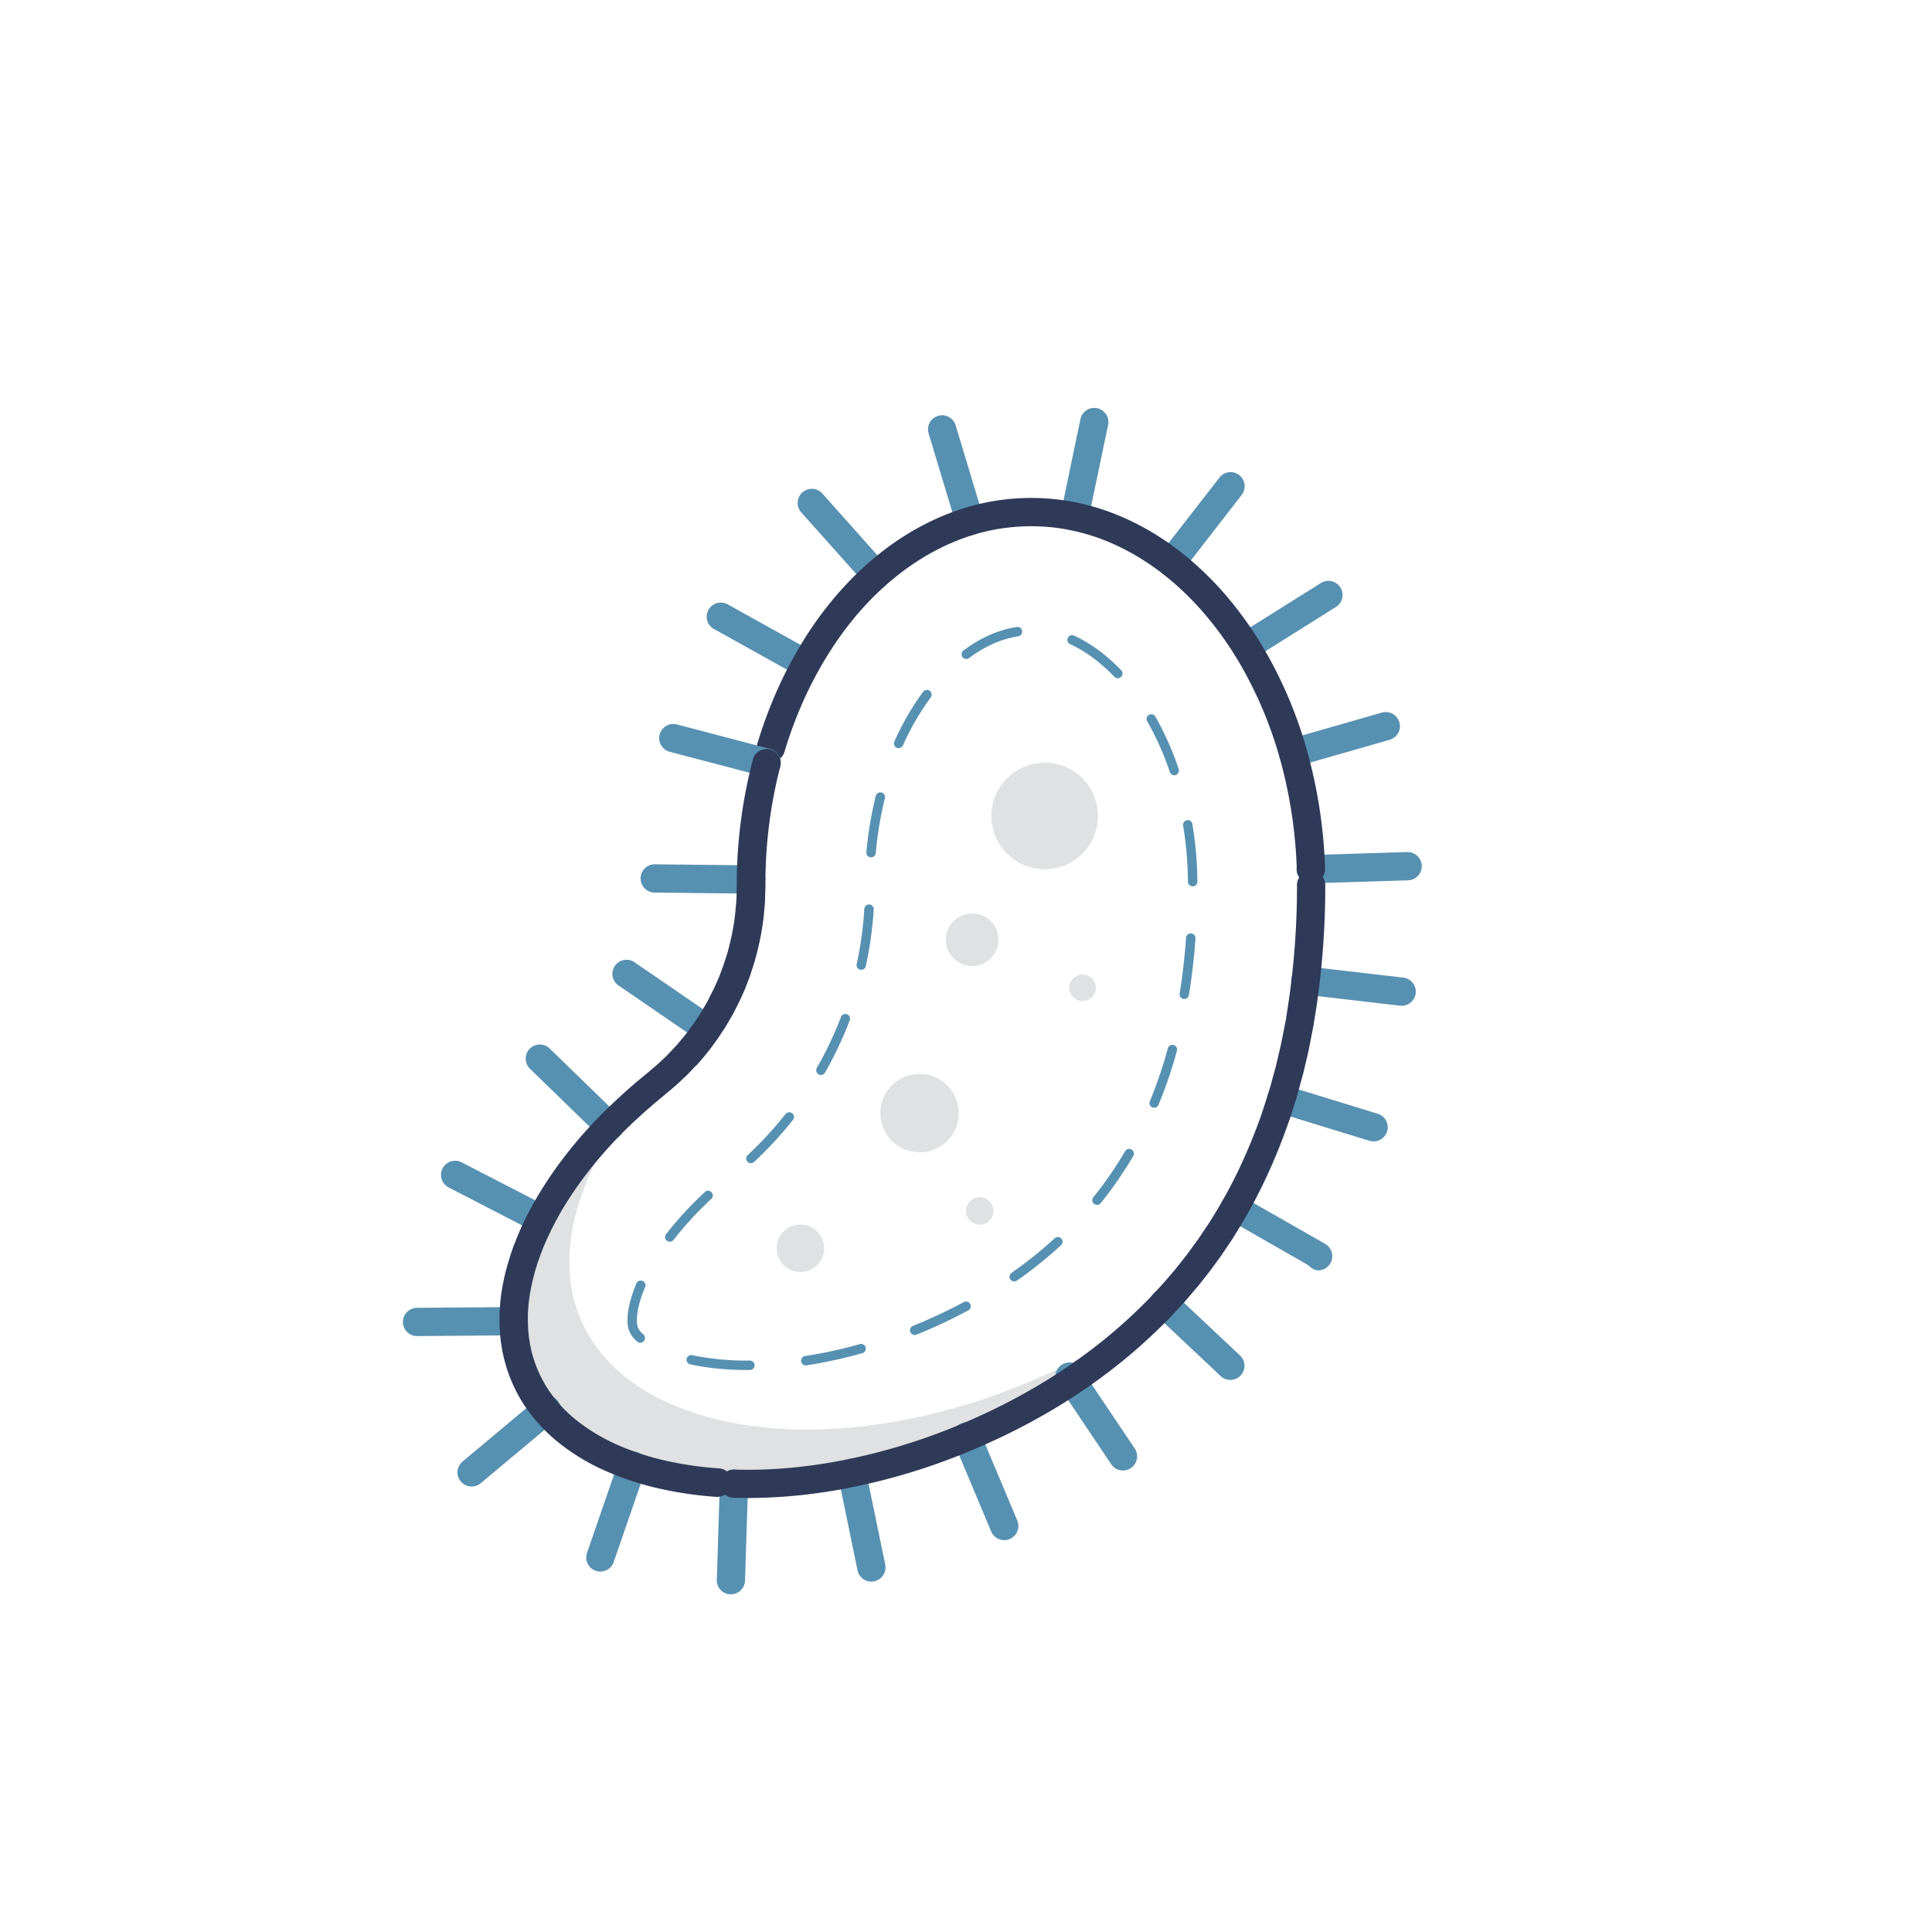 <!DOCTYPE svg PUBLIC "-//W3C//DTD SVG 1.1//EN" "http://www.w3.org/Graphics/SVG/1.1/DTD/svg11.dtd">
<!-- Uploaded to: SVG Repo, www.svgrepo.com, Transformed by: SVG Repo Mixer Tools -->
<svg width="800px" height="800px" viewBox="0 0 2050 2050" data-name="Layer 3" id="Layer_3" xmlns="http://www.w3.org/2000/svg" fill="#000000">
<g id="SVGRepo_bgCarrier" stroke-width="0"/>
<g id="SVGRepo_tracerCarrier" stroke-linecap="round" stroke-linejoin="round"/>
<g id="SVGRepo_iconCarrier">
<defs>
<style>.cls-1{fill:#b6d162;}.cls-2{fill:#e0e1e2;}.cls-3{fill:#5791b2;}.cls-4{fill:#2e3a58;}</style>
</defs>
<title/>
<path class="cls-1" d="M647.7,1192.7a262.9,262.9,0,0,0,42.8-43.5,542.1,542.1,0,0,0-64.4,61.7C633.1,1204.7,640.3,1198.6,647.7,1192.7Z"/>
<path class="cls-2" d="M1107.6,1459.5c-82,37-171,57.4-250.6,57.4h0c-47.9,0-91.4-7-129.2-20.7-53.4-19.4-91.6-51.7-110.4-93.3-19.5-43.3-17.5-95.5,5.8-150.9,14.2-33.9,35.6-67.4,63.1-99.4-59,49.1-102.7,104.7-126.4,161.2s-25.3,107.6-5.8,150.9c18.8,41.7,56.9,73.9,110.3,93.3,37.8,13.8,81.3,20.7,129.3,20.7h0c79.6,0,168.5-20.3,250.5-57.3,84.1-37.9,154-88.8,208.6-151.6Q1189.4,1422.6,1107.6,1459.5Z"/>
<path class="cls-3" d="M855.2,719.6a14.7,14.7,0,0,1-7.3-1.9l-89.5-49.8a15,15,0,1,1,14.5-26.2l89.6,49.8a15,15,0,0,1-7.3,28.1Z"/>
<path class="cls-3" d="M929.6,625.2a14.7,14.7,0,0,1-11.2-5.1l-68.2-76.4a15,15,0,0,1,22.4-20l68.2,76.5a15.1,15.1,0,0,1-11.2,25Z"/>
<path class="cls-3" d="M1029,568a14.9,14.9,0,0,1-14.3-10.7l-29.6-98.1a15,15,0,0,1,28.7-8.6l29.6,98.1a15,15,0,0,1-10.1,18.7A15.9,15.9,0,0,1,1029,568Z"/>
<path class="cls-3" d="M1140.2,563.1a15.5,15.5,0,0,1-3.1-.3,14.9,14.9,0,0,1-11.6-17.7l20.9-100.3a15,15,0,0,1,29.4,6.1l-21,100.3A14.9,14.9,0,0,1,1140.2,563.1Z"/>
<path class="cls-3" d="M1242.9,611.9a14.3,14.3,0,0,1-9.2-3.2,14.9,14.9,0,0,1-2.7-21l62.9-80.9a14.9,14.9,0,0,1,21-2.7,15.1,15.1,0,0,1,2.6,21.1l-62.8,80.9A14.9,14.9,0,0,1,1242.9,611.9Z"/>
<path class="cls-3" d="M1322.2,701.2a14.8,14.8,0,0,1-12.7-7.1,15.1,15.1,0,0,1,4.7-20.7L1401,619a15,15,0,1,1,15.9,25.4l-86.7,54.5A15.7,15.7,0,0,1,1322.2,701.2Z"/>
<path class="cls-3" d="M1371.9,813.8a15,15,0,0,1-4.1-29.4l98.5-28.3a15,15,0,0,1,8.2,28.9l-98.4,28.2A15.2,15.2,0,0,1,1371.9,813.8Z"/>
<path class="cls-3" d="M1391,937.3a15,15,0,0,1-.5-30l102.4-3.2h.5a15,15,0,0,1,.4,30l-102.4,3.2Z"/>
<path class="cls-4" d="M1391,937.3a15,15,0,0,1-15-14.6,495.6,495.6,0,0,0-17.6-116.6,431.3,431.3,0,0,0-45.5-106.5,359.9,359.9,0,0,0-32.9-46,306.1,306.1,0,0,0-39.1-39c-28.5-23.7-60.4-40.6-92.5-49.1a210.6,210.6,0,0,0-50.4-7.1,214.2,214.2,0,0,0-50.6,5.2c-32.4,7.4-64.8,23.3-93.6,45.8s-52.9,49.9-73.9,83c-4.9,7.7-9.8,16-14.4,24.7s-9,17.4-12.8,26a443.6,443.6,0,0,0-20.3,54.6,15,15,0,1,1-28.8-8.6,481.7,481.7,0,0,1,21.7-58.3c4.1-9.2,8.7-18.5,13.7-27.8s10.3-18.4,15.6-26.8c22.8-35.9,50-66.3,80.7-90.4,32.3-25.3,68.7-43,105.4-51.4a239.7,239.7,0,0,1,115.4,2.1c36.2,9.6,72.2,28.6,103.9,55a338.7,338.7,0,0,1,42.9,42.7,394.3,394.3,0,0,1,35.7,49.9,458.9,458.9,0,0,1,48.7,114A523.1,523.1,0,0,1,1406,921.8a15.1,15.1,0,0,1-14.6,15.5Z"/>
<path class="cls-3" d="M637,1667.5a17.3,17.3,0,0,1-4.9-.8,14.9,14.9,0,0,1-9.2-19.1l33.4-96.8a15,15,0,1,1,28.3,9.8l-33.4,96.8A14.9,14.9,0,0,1,637,1667.5Z"/>
<path class="cls-3" d="M500.5,1577.3a15,15,0,0,1-9.7-26.5l78.6-65.8a15.1,15.1,0,1,1,19.3,23.1l-78.6,65.7A15.1,15.1,0,0,1,500.5,1577.3Z"/>
<path class="cls-3" d="M442.6,1417.7a15,15,0,0,1-.1-30l102.4-.8h.1a15,15,0,0,1,.1,30l-102.4.8Z"/>
<path class="cls-3" d="M574,1308.6a15.5,15.5,0,0,1-6.9-1.6l-91-47a15,15,0,0,1,13.7-26.7l91.1,47a15,15,0,0,1,6.4,20.2A14.8,14.8,0,0,1,574,1308.6Z"/>
<path class="cls-3" d="M646.6,1210.1a14.7,14.7,0,0,1-10.4-4.3l-73.5-71.4a15,15,0,1,1,20.9-21.5l73.5,71.4a15.1,15.1,0,0,1,.3,21.2A14.9,14.9,0,0,1,646.6,1210.1Z"/>
<path class="cls-3" d="M750.1,1106.8a14.6,14.6,0,0,1-8.4-2.6l-84.5-57.9a15,15,0,1,1,16.9-24.7l84.5,57.9a15,15,0,0,1-8.5,27.3Z"/>
<path class="cls-3" d="M797.1,948.2H797l-102.5-1.1a15,15,0,0,1,.4-30l102.4,1.1a15,15,0,0,1-.2,30Z"/>
<path class="cls-3" d="M813.5,824.2a12.8,12.8,0,0,1-3.8-.5l-99.1-26a15,15,0,1,1,7.7-29l99,26a15,15,0,0,1-3.8,29.5Z"/>
<path class="cls-3" d="M1487.3,1067.1h-1.8l-101.7-11.8a15,15,0,1,1,3.4-29.8l101.8,11.8a15,15,0,0,1-1.7,29.9Z"/>
<path class="cls-3" d="M1457.6,1211.1a17.4,17.4,0,0,1-4.5-.6l-97.9-30.1a15.1,15.1,0,0,1-9.9-18.8,15,15,0,0,1,18.8-9.9l97.9,30.1a15,15,0,0,1-4.4,29.3Z"/>
<path class="cls-3" d="M1398.7,1348c-2.5,0-5.1-.7-11.6-6.2l-88.9-50.8c-3.1.1-5.6-9.1-1.5-16.3a15,15,0,0,1,20.5-5.6l89,50.8a15.1,15.1,0,0,1-7.5,28.1Z"/>
<path class="cls-3" d="M1305.5,1464.2a15.1,15.1,0,0,1-10.3-4.1l-70.4-66.2a15,15,0,1,1,20.6-21.8l70.4,66.2a15,15,0,0,1-10.3,25.9Z"/>
<path class="cls-3" d="M1191.5,1560.3a14.9,14.9,0,0,1-12.4-6.6l-57.1-85.1a15,15,0,0,1,24.9-16.7l57.1,85a15,15,0,0,1-12.5,23.4Z"/>
<path class="cls-3" d="M1065.6,1634.2a15.1,15.1,0,0,1-13.9-9.2l-39.6-94.4a15,15,0,1,1,27.6-11.7l39.7,94.5a15,15,0,0,1-13.8,20.8Z"/>
<path class="cls-3" d="M924.6,1678.2a15,15,0,0,1-14.7-12l-20.7-100.4a15,15,0,0,1,29.4-6l20.7,100.3a15.1,15.1,0,0,1-11.7,17.8Z"/>
<path class="cls-3" d="M775.6,1691.7h-.5a14.8,14.8,0,0,1-14.5-15.4l3.2-102.4a15,15,0,0,1,30,.9l-3.3,102.4A15,15,0,0,1,775.6,1691.7Z"/>
<path class="cls-4" d="M793.9,1589.5l-15.6-.2a15,15,0,1,1,1-30c37.8,1.2,77.5-2.3,118.2-10.5a637.4,637.4,0,0,0,116.2-35.2c79-32.3,146.7-76.4,201.1-131.2l6.5-6.6,3.7-4,4.1-4.4,6-6.6,12.3-14.3,1.1-1.5,1-1.2,10.4-13.2,12-16.5,11.4-17,4.8-7.8h0c19.8-31.9,36.9-68.2,50.9-108.1v-.4c.7-1.8,1.3-3.7,2-5.8l6-19,.6-2a10.3,10.3,0,0,1,.4-1.4l5.1-18.7h0c.3-.9.6-1.9.8-2.8v-.3l5.3-22.5,1.8-9.2,1.2-5.9,2.2-11.2,2.9-19a838.2,838.2,0,0,0,8.9-123.9,15,15,0,0,1,15-15h0a15,15,0,0,1,15,15,871.9,871.9,0,0,1-9.2,128.4h0l-3.1,19.3v.6l-2.3,11.5c-.4,1.9-.7,3.8-1.1,5.8s-1.3,6.5-1.9,9.7a.6.6,0,0,0-.1.4l-5.3,22.7c-.4,1.6-.8,3.1-1.2,4.4l-5.1,18.7a9.3,9.3,0,0,0-.4,1.3c-.2.9-.5,1.9-.8,2.8v.2l-6.1,19.1c-.7,2.4-1.5,4.8-2.5,7.3-14.6,41.9-32.7,80.1-53.5,113.7l-5,8.1-.3.6-11.7,17.4-.3.5-12.4,17a1,1,0,0,1-.4.5l-10.6,13.5-.8,1-1.8,2.3h-.2l-12.4,14.6-.2.3-6.5,7c-1.3,1.4-2.7,2.8-4,4.3l-3.9,4.2-.4.5-6.8,6.8c-57.2,57.6-128.2,104-211,137.8a660.3,660.3,0,0,1-121.6,36.8A558.7,558.7,0,0,1,793.9,1589.5Z"/>
<path class="cls-3" d="M793.7,1453.7c-21.8,0-42.2-1.9-60.7-5.9a5,5,0,1,1,2.1-9.7,289.3,289.3,0,0,0,58.6,5.6h2a5,5,0,0,1,5,5,5,5,0,0,1-5,5Zm61.7-4.9a5,5,0,0,1-.7-10,483.4,483.4,0,0,0,58-12.7,5,5,0,0,1,2.7,9.6,503.8,503.8,0,0,1-59.2,13Zm-176-24a4.6,4.6,0,0,1-3.3-1.3,30.1,30.1,0,0,1-8-10.2c-1.6-3.3-2.3-7.6-2.3-12.7,0-10.4,3.3-24,9.3-38.3l.2-.5a5,5,0,0,1,9.2,4l-.2.4c-5.5,13.1-8.5,25.3-8.5,34.4a22,22,0,0,0,1.4,8.6c.6,1.5,2.1,3.8,5.5,6.8a5,5,0,0,1,.4,7.1A5,5,0,0,1,679.4,1424.8Zm291.4-8.3a5,5,0,0,1-1.9-9.7c6.6-2.7,13.3-5.5,19.8-8.5,11.7-5.2,23.1-10.8,34-16.7a5,5,0,0,1,6.8,2.1,4.9,4.9,0,0,1-2.1,6.7c-11.1,6-22.7,11.7-34.6,17.1-6.6,2.9-13.4,5.9-20.2,8.6A5.8,5.8,0,0,1,970.8,1416.5Zm105.4-56.8a5.2,5.2,0,0,1-4.1-2.1,5.1,5.1,0,0,1,1.2-7,447.6,447.6,0,0,0,46.3-37.1,5,5,0,0,1,6.7,7.3,442.9,442.9,0,0,1-47.2,38A5.2,5.2,0,0,1,1076.2,1359.7Zm-365.5-42.2a4.9,4.9,0,0,1-3.9-8,369,369,0,0,1,41.2-44.7,4.8,4.8,0,0,1,7,.3,4.9,4.9,0,0,1-.2,7,364.9,364.9,0,0,0-40.1,43.5A5,5,0,0,1,710.7,1317.5Zm453.3-39a5.1,5.1,0,0,1-3.2-1.2,5,5,0,0,1-.7-7c5.9-7.2,11.5-14.7,16.8-22.3s11.6-17.3,16.9-26.4a5,5,0,1,1,8.6,5.1c-5.4,9.3-11.3,18.3-17.3,27s-11.2,15.5-17.2,22.9A5.2,5.2,0,0,1,1164,1278.5Zm-367.2-44.3a5.1,5.1,0,0,1-3.7-1.5,5,5,0,0,1,.3-7.1,393.7,393.7,0,0,0,40.1-43.5,5.2,5.2,0,0,1,7.1-.8,5,5,0,0,1,.8,7,405.4,405.4,0,0,1-41.2,44.6A5,5,0,0,1,796.8,1234.2Zm427.9-58.8a5.8,5.8,0,0,1-1.9-.3,5,5,0,0,1-2.7-6.6,483.5,483.5,0,0,0,16.1-45.7l3-10.5a5,5,0,0,1,6.1-3.5,5.1,5.1,0,0,1,3.5,6.2l-3,10.6a494.9,494.9,0,0,1-16.5,46.7A4.9,4.9,0,0,1,1224.7,1175.4Zm-353.6-34.8a5.4,5.4,0,0,1-2.5-.6,5.2,5.2,0,0,1-1.9-6.9c4.7-8,9-16.3,13-24.7s8.7-19,12.4-28.7a5,5,0,1,1,9.3,3.5c-3.8,10-8.1,20-12.7,29.5s-8.5,17.1-13.3,25.4A5,5,0,0,1,871.1,1140.6Zm385.5-80.6h-.8a5,5,0,0,1-4.1-5.8c3.1-18.9,5.3-38.8,6.8-59.1a5,5,0,0,1,10,.7c-1.5,20.6-3.8,40.8-7,60A4.9,4.9,0,0,1,1256.6,1060Zm-342.7-31h-1.1a5,5,0,0,1-3.8-6,387.8,387.8,0,0,0,8.1-58.6,5.2,5.2,0,0,1,5.3-4.7,5,5,0,0,1,4.7,5.3,409.3,409.3,0,0,1-8.4,60.2A4.9,4.9,0,0,1,913.9,1029Zm351.6-88.5a5,5,0,0,1-5-5,397.8,397.8,0,0,0-5-58.9,5,5,0,1,1,9.8-1.6,392,392,0,0,1,5.2,60.5,5,5,0,0,1-5,5ZM924.3,909.7h-.4a5,5,0,0,1-4.6-5.4,396.2,396.2,0,0,1,10-59.9,5,5,0,0,1,9.7,2.4,374.6,374.6,0,0,0-9.7,58.4A5,5,0,0,1,924.3,909.7ZM1246,822.6a4.9,4.9,0,0,1-4.7-3.4,309.2,309.2,0,0,0-24-53.8,5.1,5.1,0,0,1,1.8-6.9,5.2,5.2,0,0,1,6.9,1.9,322.1,322.1,0,0,1,24.7,55.6,5,5,0,0,1-3.1,6.3A4.5,4.5,0,0,1,1246,822.6ZM953.6,793.8a5.2,5.2,0,0,1-2.1-.4,5,5,0,0,1-2.5-6.6A285.7,285.7,0,0,1,979.5,734a5,5,0,0,1,7-1,5.1,5.1,0,0,1,1.1,7,276.8,276.8,0,0,0-29.5,50.9A4.9,4.9,0,0,1,953.6,793.8Zm232.5-74.1a5.1,5.1,0,0,1-3.6-1.5c-14.8-15.4-30.5-27-46.5-34.5a5,5,0,1,1,4.2-9c17.2,7.9,33.8,20.2,49.5,36.5a5,5,0,0,1-.2,7.1A4.9,4.9,0,0,1,1186.1,719.7Zm-160.8-20.5a5,5,0,0,1-3-9c18.4-13.7,37.4-22,56.6-24.9a4.9,4.9,0,0,1,5.7,4.2,5.1,5.1,0,0,1-4.2,5.7c-17.6,2.6-35.1,10.4-52.1,23A4.7,4.7,0,0,1,1025.3,699.2Z"/>
<circle class="cls-2" cx="1108.5" cy="865.8" r="56.5"/>
<circle class="cls-2" cx="1031.5" cy="997.1" r="27.9"/>
<circle class="cls-2" cx="1148.7" cy="1048.1" r="14.1"/>
<circle class="cls-2" cx="849.3" cy="1324.6" r="25.2"/>
<circle class="cls-2" cx="975.7" cy="1181.1" r="41.6"/>
<circle class="cls-2" cx="1039.6" cy="1284.8" r="14.6"/>
<path class="cls-4" d="M762.5,1588.4h-1a398.8,398.8,0,0,1-60.9-8.7,304.6,304.6,0,0,1-57-18.5,221.3,221.3,0,0,1-49.6-29.5,175.2,175.2,0,0,1-37.6-40.5,160.2,160.2,0,0,1-21.6-49.8.6.6,0,0,1-.1-.4l-1.7-7.5a4.3,4.3,0,0,0-.2-1.1l-.6-4.3a93.2,93.2,0,0,1-1.3-9.5c-.1-1.3-.2-2.6-.4-3.8a3.7,3.7,0,0,0-.1-1.1l-.2-6.4h0a3.1,3.1,0,0,1-.1-1c0-.9-.1-1.8-.1-2.7v-7.6c0-.8,0-2,.1-3.3l.4-6.4v-.3a202.3,202.3,0,0,1,4.1-28.2c.7-3.6,1.6-7,2.4-10.3a22.5,22.5,0,0,0,.9-3.5l1.1-3.7,1.2-3.8h0l.6-2c.5-1.6,1-3.4,1.7-5.3l2.8-8.1.3-.6,2-4.9v-.2l.9-2.2c.6-1.4,1.2-3.1,2-4.8l2.8-6.5a5.4,5.4,0,0,0,.5-1.1l1.2-2.6,4.8-9.8a.8.8,0,0,0,.2-.4l3.5-6.5h0a16.2,16.2,0,0,0,1-1.8c.8-1.5,1.7-3.2,2.8-5,19.5-34.2,45.1-66.9,76-97.4h.1l6.1-5.9,5.3-5,8.4-7.7.3-.3,11.6-10.1.3-.3,11.8-9.7,5.9-5c1.9-1.6,3.7-3.1,5.4-4.7l7.3-6.8,1.3-1.3,1.8-1.8,7-7.5a15.9,15.9,0,0,0,1.3-1.3l1.6-1.8.2-.2,2.1-2.6c3.7-4.3,7.1-8.4,10.2-12.6v-.2l4.4-6,1.3-1.8,5.7-8.6a.3.3,0,0,1,.1-.2l1.9-3.1,3.5-6a71.2,71.2,0,0,0,3.9-7v-.2l4.6-9c1-2,1.9-4.1,2.9-6.2l1.2-2.7,1.9-4.4,2.7-7c.8-2.3,1.7-4.4,2.4-6.6l3.1-9.5.6-1.9c.2-.8.5-1.6.6-2.1s.1-.2.1-.3l1.3-5v-.2a235.4,235.4,0,0,0,6.9-38.3l.9-10.1v-.2c.1-1,.1-2.2.2-3.4l.3-15.1v-7.6h0A526.6,526.6,0,0,1,799,805.4a15,15,0,0,1,29,7.6,498.4,498.4,0,0,0-15.8,116.9v10.7l-.4,12.5c0,1.6-.1,3.4-.2,5.4l-.9,10.2v.4a281.2,281.2,0,0,1-7.8,43l-1.3,4.8a30.8,30.8,0,0,1-1.2,4.2c-.1.5-.3,1-.4,1.4a.4.4,0,0,0-.1.3l-3.2,9.9v.4c-.9,2.6-1.9,5.1-2.8,7.5l-2.9,7.4a1.4,1.4,0,0,1-.2.7l-2.1,4.8-1.2,2.6q-1.5,3.6-3.3,7.2a.8.8,0,0,1-.2.4l-4.6,9.1c-1.6,3.2-3.3,6-4.9,8.8l-3.5,6c-.9,1.4-1.8,3.1-3,4.8l-7.2,10.8-.4.5-4.5,6.2c-3.7,5.1-7.7,9.8-11.5,14.4l-2.1,2.4-3,3.4-.9,1H738l-7.1,7.6-3,3-1.1,1.1h-.2l-7.5,7.2-.4.3-6,5.2-6.1,5.1c0,.1,0,.1-.1.1l-11.8,9.8-11.3,9.8-8.3,7.7H675c-1.5,1.3-2.9,2.7-4.5,4.2l-6.1,5.9c-29,28.6-52.9,59.2-71.1,91a.5.5,0,0,1-.2.4c-.6,1.1-1.3,2.3-1.9,3.6l-1.2,2.1-3.3,6.1-4.6,9.6c-.2.4-.4.9-.7,1.4l-.6,1.4-2.8,6.4-1.5,3.5-1,2.7-1.8,4.5-2.8,8-.2.4c-.3.9-.7,2.1-1,3.3s-.5,1.7-.8,2.5l-1.2,3.8-.5,1.7v.3c-.3,1.3-.7,2.6-1,3.9-.8,3-1.5,5.8-2,8.5a.9.9,0,0,0-.1.5,175.4,175.4,0,0,0-3.6,24.3l-.4,6.3v8.8a4.9,4.9,0,0,0,.1,1.2v1.4l.3,5.8c.1,1.3.3,2.6.4,3.9a66.5,66.5,0,0,0,.9,7,1.1,1.1,0,0,0,.1.5l.6,4.2.2,1h.1l1.2,5.8a133.6,133.6,0,0,0,17.6,40.4,144.2,144.2,0,0,0,31.1,33.5,201.2,201.2,0,0,0,43.1,25.6,280.1,280.1,0,0,0,51.5,16.7,376,376,0,0,0,56.3,8,15,15,0,0,1-1,29.9Z"/>
</g>
</svg>
